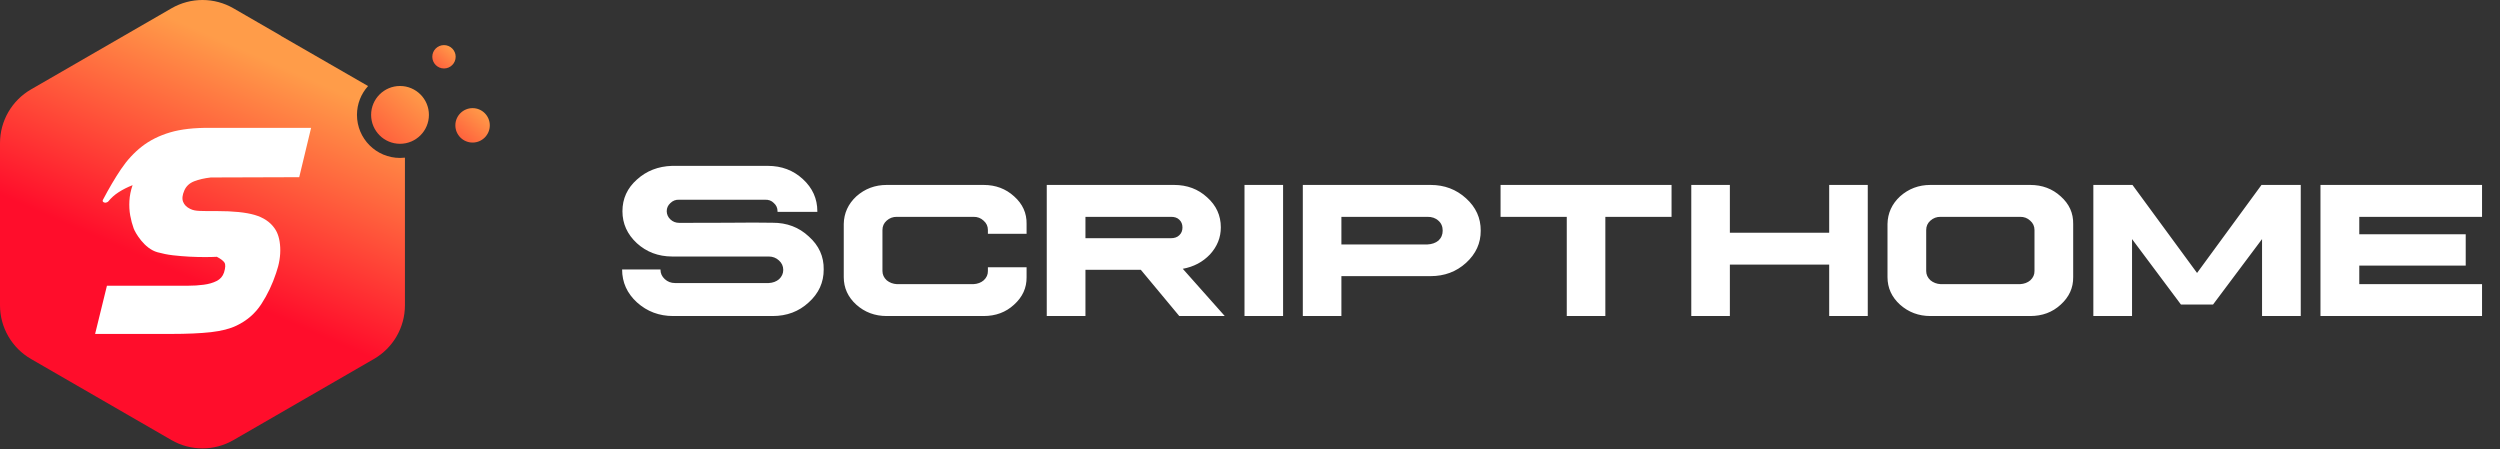 <svg width="245" height="44" viewBox="0 0 245 44" fill="none" xmlns="http://www.w3.org/2000/svg">
<rect x="0" y="0" width="245" height="44" fill="#333333" stroke="none"/>
<path d="M39.684 15.451V29.917C39.684 32.09 38.523 34.096 36.643 35.181L22.882 43.127C21.002 44.215 18.682 44.215 16.802 43.127L3.04 35.181C1.16 34.096 0 32.09 0 29.917V19.793V17.075V14.026C0 11.853 1.16 9.846 3.04 8.762L16.802 0.816C18.682 -0.272 21.002 -0.272 22.882 0.816L27.547 3.51L27.535 3.516L36.071 8.433C35.396 9.18 34.983 10.172 34.983 11.259C34.983 13.589 36.872 15.478 39.202 15.478C39.364 15.478 39.525 15.469 39.684 15.451V15.451Z" fill="url(#paint0_linear_209_90677)"/>
<path d="M10.48 28.001H16.88C17.366 28.001 17.879 28.001 18.419 28.001C18.958 28.001 19.47 27.969 19.956 27.904C20.442 27.842 20.865 27.721 21.225 27.54C21.584 27.361 21.827 27.083 21.954 26.705C22.099 26.237 22.113 25.913 21.996 25.732C21.878 25.553 21.63 25.364 21.252 25.166C20.928 25.184 20.533 25.193 20.065 25.193C19.597 25.193 19.098 25.18 18.567 25.154C18.035 25.125 17.494 25.08 16.946 25.018C16.398 24.955 15.898 24.846 15.433 24.72C14.132 24.367 13.243 22.782 13.098 22.384C12.956 21.989 12.843 21.566 12.761 21.116C12.68 20.666 12.654 20.189 12.682 19.684C12.709 19.18 12.812 18.667 12.993 18.145C12.489 18.344 12.034 18.574 11.628 18.835C11.224 19.096 10.887 19.397 10.615 19.739C10.561 19.793 10.516 19.82 10.48 19.82C10.389 19.874 10.291 19.878 10.184 19.832C10.076 19.788 10.04 19.712 10.076 19.603C10.671 18.47 11.264 17.463 11.857 16.581C12.451 15.699 13.135 14.957 13.909 14.354C14.682 13.752 15.6 13.293 16.663 12.977C17.726 12.662 19.039 12.513 20.604 12.531H30.487L29.324 17.364L20.658 17.392C20.03 17.464 19.485 17.589 19.025 17.768C18.567 17.949 18.248 18.246 18.067 18.66C17.868 19.11 17.828 19.484 17.946 19.781C18.063 20.076 18.292 20.305 18.633 20.468C18.778 20.54 18.923 20.59 19.067 20.616C19.21 20.644 19.381 20.662 19.58 20.67C19.776 20.68 20.011 20.685 20.282 20.685C20.551 20.685 20.874 20.685 21.252 20.685C22.855 20.685 24.088 20.811 24.952 21.062C25.816 21.315 26.464 21.747 26.896 22.357C27.237 22.825 27.426 23.46 27.462 24.262C27.498 25.063 27.364 25.896 27.058 26.759C26.697 27.856 26.215 28.869 25.612 29.797C25.009 30.723 24.195 31.429 23.168 31.915C22.54 32.22 21.712 32.432 20.685 32.551C19.659 32.667 18.336 32.726 16.717 32.726H9.32L10.48 28.001Z" fill="white"/>
<path d="M39.202 8.427C40.765 8.427 42.034 9.696 42.034 11.259C42.034 12.823 40.765 14.092 39.202 14.092C37.638 14.092 36.369 12.823 36.369 11.259C36.369 9.696 37.638 8.427 39.202 8.427Z" fill="url(#paint1_linear_209_90677)"/>
<path d="M46.313 10.597C47.244 10.597 48 11.353 48 12.284C48 13.215 47.244 13.971 46.313 13.971C45.382 13.971 44.625 13.215 44.625 12.284C44.625 11.353 45.382 10.597 46.313 10.597Z" fill="url(#paint2_linear_209_90677)"/>
<path d="M43.51 4.42C44.143 4.42 44.655 4.932 44.655 5.565C44.655 6.197 44.143 6.71 43.51 6.71C42.878 6.71 42.365 6.197 42.365 5.565C42.365 4.932 42.878 4.42 43.51 4.42Z" fill="url(#paint3_linear_209_90677)"/>
<path d="M65.855 16.255C64.501 16.298 63.355 16.745 62.417 17.597C61.472 18.435 60.999 19.47 60.999 20.702C60.999 21.919 61.472 22.965 62.417 23.839C63.362 24.698 64.508 25.131 65.855 25.138H75.34C75.727 25.138 76.06 25.267 76.339 25.525C76.618 25.776 76.758 26.084 76.758 26.449C76.758 26.8 76.622 27.104 76.35 27.362C76.078 27.591 75.741 27.717 75.34 27.738H66.144C65.758 27.738 65.425 27.609 65.145 27.351C64.866 27.093 64.727 26.786 64.727 26.427V26.406H60.967C60.967 27.674 61.454 28.751 62.428 29.639C63.416 30.527 64.598 30.971 65.973 30.971H75.716C77.112 30.971 78.29 30.527 79.25 29.639C80.238 28.751 80.729 27.674 80.722 26.406C80.743 25.138 80.256 24.061 79.261 23.173C78.294 22.27 77.112 21.823 75.716 21.83C74.735 21.808 73.213 21.808 71.15 21.83C69.088 21.837 67.562 21.841 66.574 21.841C66.231 21.841 65.94 21.73 65.704 21.508C65.468 21.286 65.346 21.017 65.339 20.702C65.339 20.387 65.457 20.122 65.693 19.907C65.937 19.663 66.231 19.552 66.574 19.574H74.942C75.308 19.552 75.605 19.66 75.834 19.896C76.078 20.111 76.199 20.38 76.199 20.702C76.213 20.702 76.21 20.723 76.189 20.766H80.099V20.702C80.099 19.47 79.626 18.421 78.681 17.554C77.743 16.688 76.597 16.255 75.243 16.255H65.855ZM86.898 18.124C85.753 18.124 84.761 18.496 83.923 19.241C83.121 19.986 82.709 20.888 82.688 21.948V27.158C82.688 28.211 83.096 29.11 83.912 29.854C84.743 30.599 85.738 30.971 86.898 30.971H96.394C97.576 30.971 98.568 30.603 99.37 29.865C100.208 29.113 100.62 28.211 100.605 27.158V26.191H96.814V26.556C96.821 26.907 96.685 27.212 96.405 27.47C96.14 27.699 95.804 27.824 95.395 27.846H87.897C87.511 27.824 87.178 27.699 86.898 27.47C86.619 27.212 86.48 26.907 86.48 26.556V22.539C86.48 22.174 86.616 21.869 86.888 21.626C87.174 21.368 87.511 21.243 87.897 21.25H95.395C95.789 21.243 96.122 21.368 96.394 21.626C96.674 21.869 96.814 22.174 96.814 22.539V22.915H100.605V21.948C100.627 20.888 100.219 19.986 99.381 19.241C98.564 18.496 97.569 18.124 96.394 18.124H86.898ZM102.582 18.124V30.971H106.374V26.438H111.799L115.569 30.971H120.027L115.913 26.342C116.98 26.148 117.868 25.679 118.577 24.934C119.286 24.161 119.641 23.276 119.641 22.281C119.641 21.114 119.193 20.133 118.298 19.338C117.417 18.528 116.339 18.124 115.064 18.124H102.582ZM106.374 21.25H114.731C115.097 21.243 115.376 21.336 115.569 21.529C115.777 21.722 115.881 21.977 115.881 22.292C115.881 22.607 115.777 22.861 115.569 23.054C115.376 23.248 115.097 23.345 114.731 23.345C113.915 23.345 111.129 23.345 106.374 23.345V21.25ZM121.961 18.124V30.971H125.742V18.124H121.961ZM127.676 18.124V30.971H131.457V27.061H140.201C141.562 27.061 142.718 26.628 143.671 25.762C144.638 24.881 145.118 23.828 145.11 22.603C145.118 21.364 144.638 20.308 143.671 19.434C142.711 18.561 141.555 18.124 140.201 18.124H127.676ZM131.457 21.25H139.879C140.323 21.243 140.685 21.368 140.964 21.626C141.243 21.869 141.383 22.195 141.383 22.603C141.383 22.997 141.243 23.323 140.964 23.581C140.685 23.81 140.323 23.935 139.879 23.957H131.457V21.25ZM147.055 18.124V21.25H153.543V30.971H157.324V21.25H163.812V18.124H147.055ZM165.746 18.124V30.971H169.527V25.933H179.26V30.971H183.041V18.124H179.26V22.807H169.527V18.124H165.746ZM189.175 18.124C188.036 18.124 187.048 18.496 186.21 19.241C185.408 19.986 184.996 20.888 184.975 21.948V27.158C184.975 28.211 185.383 29.11 186.199 29.854C187.037 30.599 188.029 30.971 189.175 30.971H198.961C200.143 30.971 201.134 30.603 201.937 29.865C202.774 29.113 203.186 28.211 203.172 27.158V21.948C203.193 20.888 202.785 19.986 201.947 19.241C201.131 18.496 200.135 18.124 198.961 18.124H189.175ZM190.185 21.25H197.962C198.356 21.243 198.689 21.368 198.961 21.626C199.24 21.869 199.38 22.174 199.38 22.539V26.556C199.387 26.907 199.251 27.212 198.972 27.47C198.707 27.699 198.37 27.824 197.962 27.846H190.185C189.798 27.824 189.465 27.699 189.186 27.47C188.906 27.212 188.767 26.907 188.767 26.556V22.539C188.767 22.174 188.903 21.869 189.175 21.626C189.461 21.368 189.798 21.243 190.185 21.25ZM205.148 18.124V30.971H208.94V23.43L213.731 29.843H216.879L221.681 23.43V30.971H225.473V18.124H221.627L215.311 26.75L208.983 18.124H205.148ZM227.406 18.124V30.971H243.24V27.846H231.209V26.03H241.64V22.958H231.209V21.25H243.24V18.124H227.406Z" fill="white"/>
<defs>
<linearGradient id="paint0_linear_209_90677" x1="47.193" y1="15.131" x2="38.078" y2="35.844" gradientUnits="userSpaceOnUse">
<stop stop-color="#FF9C49"/>
<stop offset="1" stop-color="#FF0D2B"/>
</linearGradient>
<linearGradient id="paint1_linear_209_90677" x1="43.637" y1="11.009" x2="34.281" y2="22.143" gradientUnits="userSpaceOnUse">
<stop stop-color="#FF9C49"/>
<stop offset="1" stop-color="#FF0D2B"/>
</linearGradient>
<linearGradient id="paint2_linear_209_90677" x1="48.973" y1="12.152" x2="43.399" y2="18.784" gradientUnits="userSpaceOnUse">
<stop stop-color="#FF9C49"/>
<stop offset="1" stop-color="#FF0D2B"/>
</linearGradient>
<linearGradient id="paint3_linear_209_90677" x1="45.33" y1="5.486" x2="41.549" y2="9.988" gradientUnits="userSpaceOnUse">
<stop stop-color="#FF9C49"/>
<stop offset="1" stop-color="#FF0D2B"/>
</linearGradient>
</defs>
</svg>
